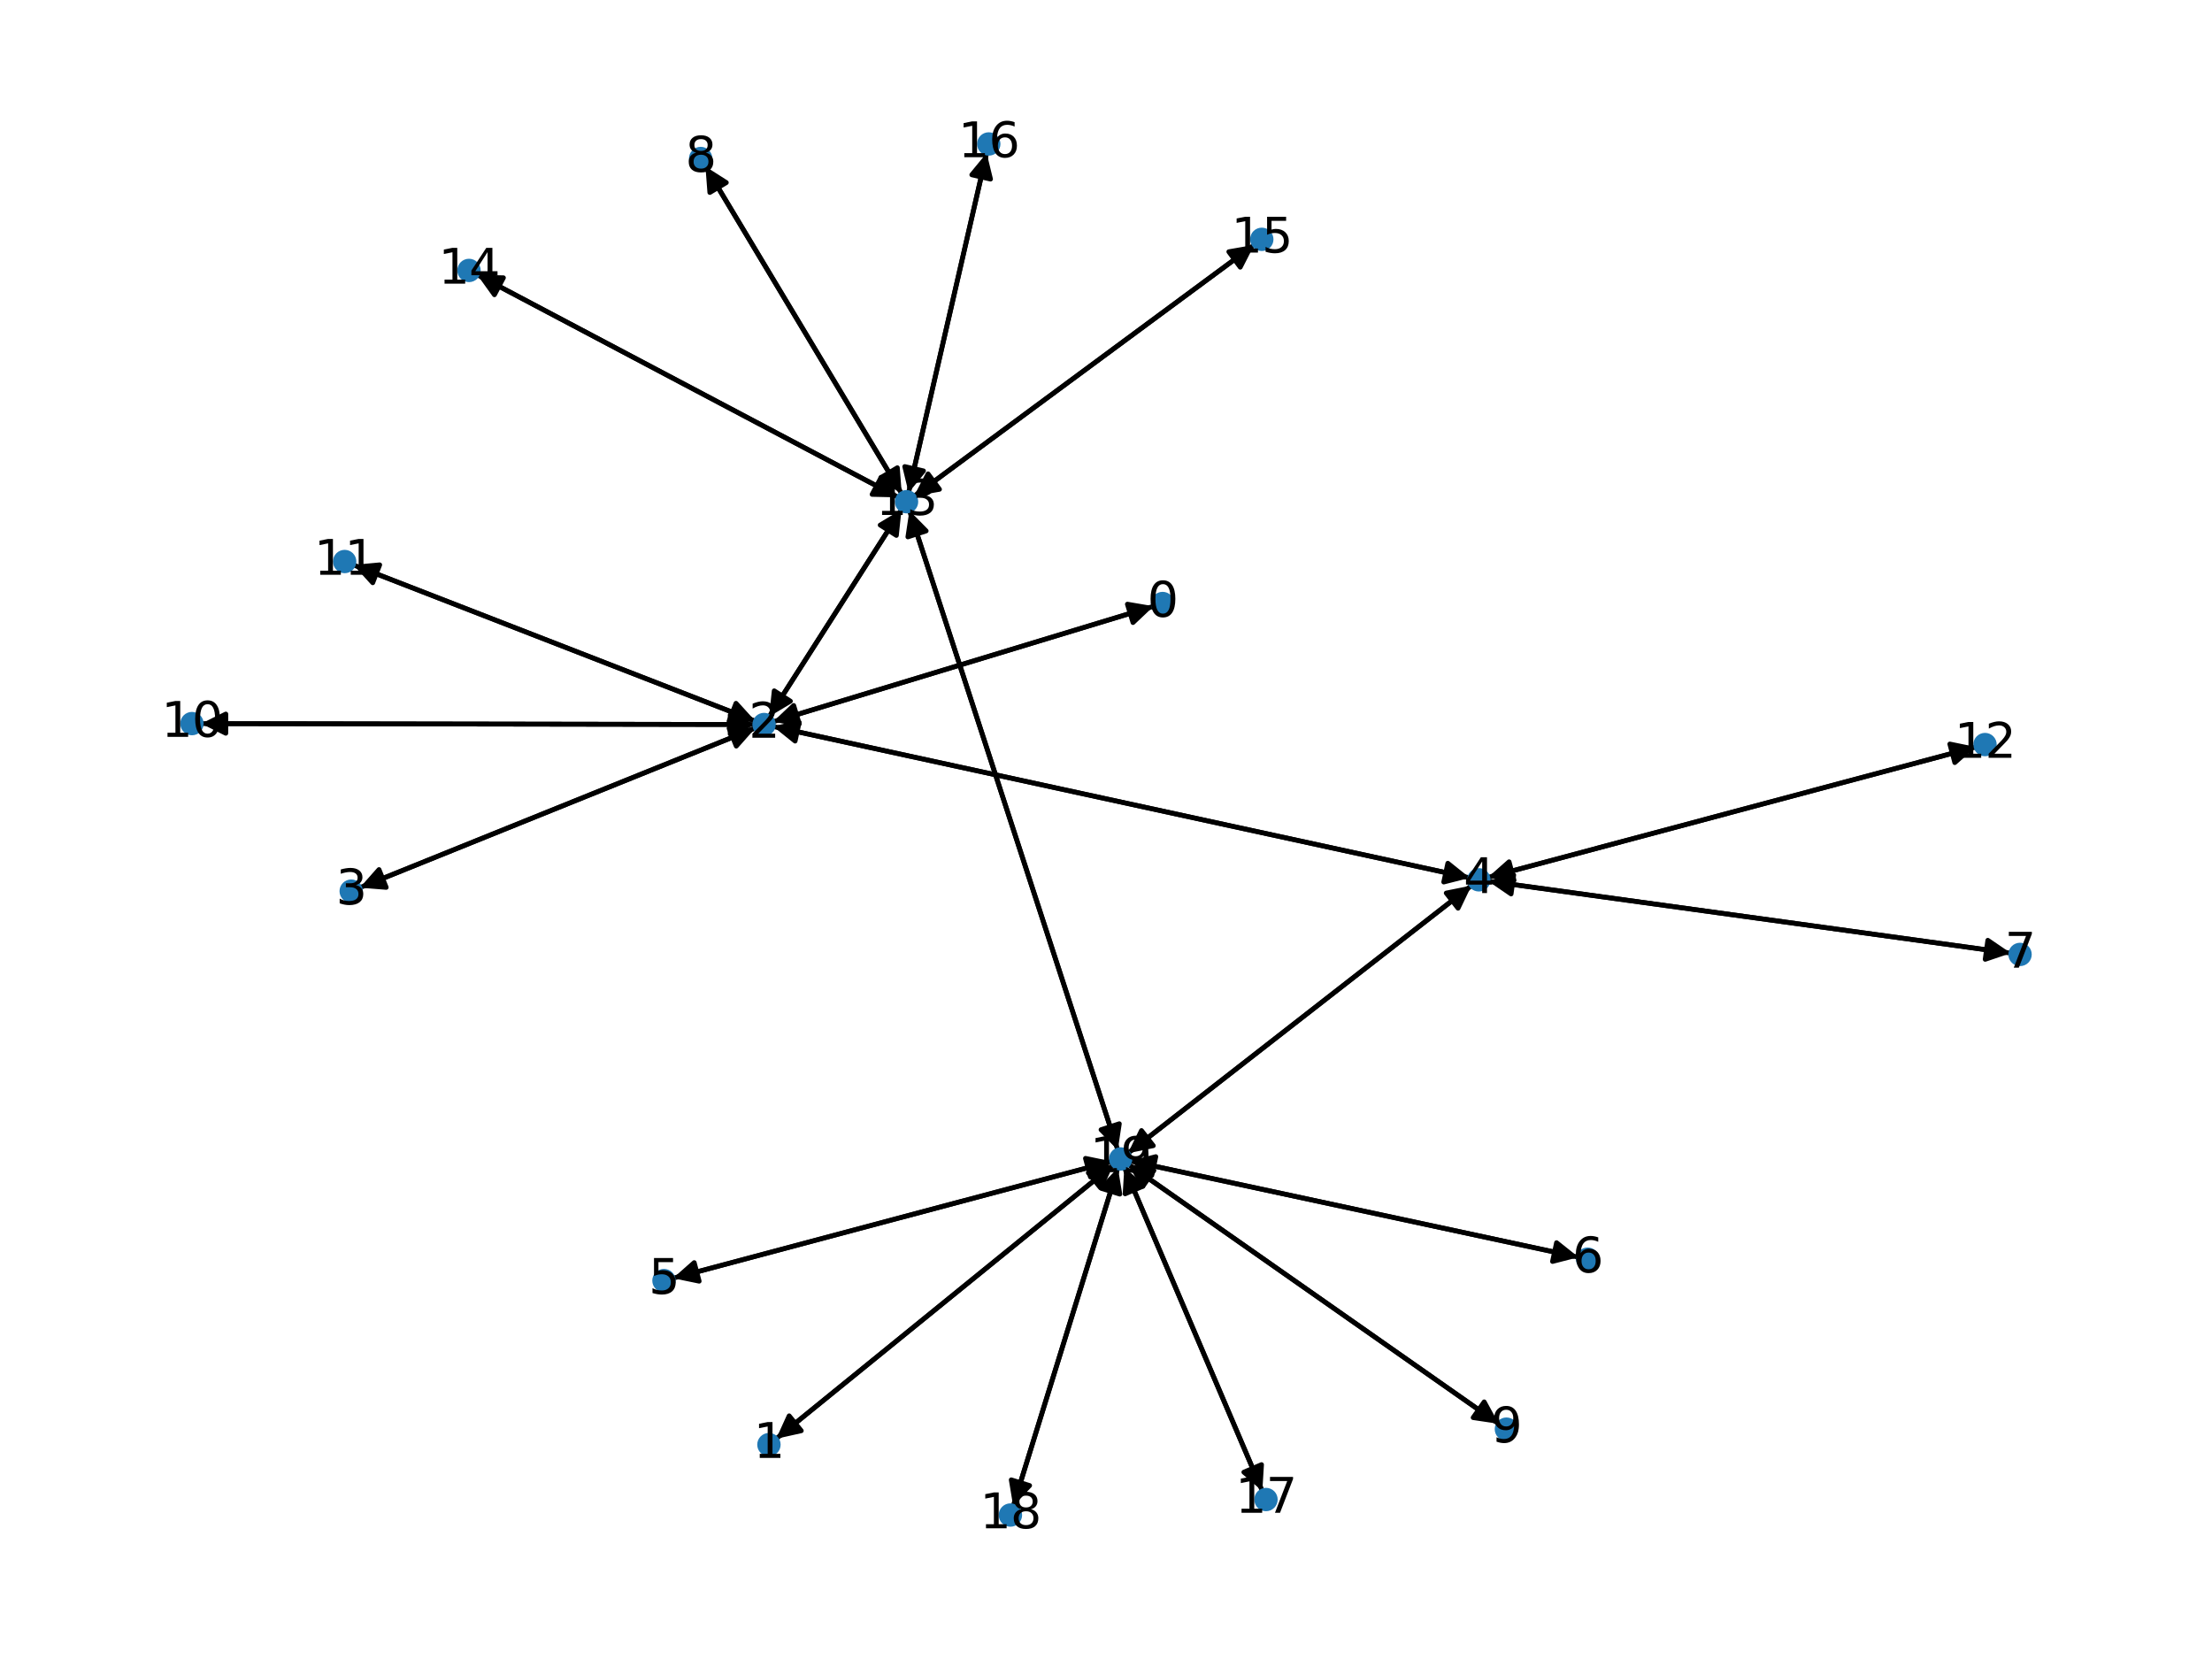<?xml version="1.0" encoding="utf-8" standalone="no"?>
<!DOCTYPE svg PUBLIC "-//W3C//DTD SVG 1.1//EN"
  "http://www.w3.org/Graphics/SVG/1.1/DTD/svg11.dtd">
<svg xmlns:xlink="http://www.w3.org/1999/xlink" width="460.8pt" height="345.6pt" viewBox="0 0 460.8 345.6" xmlns="http://www.w3.org/2000/svg" version="1.1">
 <defs>
  <style type="text/css">*{stroke-linejoin: round; stroke-linecap: butt}</style>
 </defs>
 <g id="figure_1">
  <g id="patch_1">
   <path d="M 0 345.6 
L 460.8 345.6 
L 460.8 0 
L 0 0 
z
" style="fill: #ffffff"/>
  </g>
  <g id="axes_1">
   <g id="patch_2">
    <path d="M 240.34 126.288 
Q 200.683 138.328 162.096 150.042 
" clip-path="url(#p9518f4fd5c)" style="fill: none; stroke: #000000; stroke-linecap: round"/>
    <path d="M 166.504 150.794 
L 162.096 150.042 
L 165.342 146.967 
L 166.504 150.794 
z
" clip-path="url(#p9518f4fd5c)" style="stroke: #000000; stroke-linecap: round"/>
   </g>
   <g id="patch_3">
    <path d="M 161.687 299.724 
Q 196.819 271.187 231.084 243.354 
" clip-path="url(#p9518f4fd5c)" style="fill: none; stroke: #000000; stroke-linecap: round"/>
    <path d="M 226.718 244.324 
L 231.084 243.354 
L 229.24 247.429 
L 226.718 244.324 
z
" clip-path="url(#p9518f4fd5c)" style="stroke: #000000; stroke-linecap: round"/>
   </g>
   <g id="patch_4">
    <path d="M 161.023 150.368 
Q 200.679 138.329 239.266 126.614 
" clip-path="url(#p9518f4fd5c)" style="fill: none; stroke: #000000; stroke-linecap: round"/>
    <path d="M 234.858 125.862 
L 239.266 126.614 
L 236.02 129.69 
L 234.858 125.862 
z
" clip-path="url(#p9518f4fd5c)" style="stroke: #000000; stroke-linecap: round"/>
   </g>
   <g id="patch_5">
    <path d="M 157.373 151.656 
Q 116.166 168.287 75.996 184.5 
" clip-path="url(#p9518f4fd5c)" style="fill: none; stroke: #000000; stroke-linecap: round"/>
    <path d="M 80.454 184.857 
L 75.996 184.5 
L 78.957 181.148 
L 80.454 184.857 
z
" clip-path="url(#p9518f4fd5c)" style="stroke: #000000; stroke-linecap: round"/>
   </g>
   <g id="patch_6">
    <path d="M 161.065 151.342 
Q 233.626 167.107 305.093 182.635 
" clip-path="url(#p9518f4fd5c)" style="fill: none; stroke: #000000; stroke-linecap: round"/>
    <path d="M 301.609 179.831 
L 305.093 182.635 
L 300.76 183.74 
L 301.609 179.831 
z
" clip-path="url(#p9518f4fd5c)" style="stroke: #000000; stroke-linecap: round"/>
   </g>
   <g id="patch_7">
    <path d="M 157.232 150.927 
Q 99.577 150.834 43.041 150.742 
" clip-path="url(#p9518f4fd5c)" style="fill: none; stroke: #000000; stroke-linecap: round"/>
    <path d="M 47.037 152.748 
L 43.041 150.742 
L 47.044 148.748 
L 47.037 152.748 
z
" clip-path="url(#p9518f4fd5c)" style="stroke: #000000; stroke-linecap: round"/>
   </g>
   <g id="patch_8">
    <path d="M 157.365 150.229 
Q 115.484 133.953 74.645 118.083 
" clip-path="url(#p9518f4fd5c)" style="fill: none; stroke: #000000; stroke-linecap: round"/>
    <path d="M 77.649 121.396 
L 74.645 118.083 
L 79.098 117.668 
L 77.649 121.396 
z
" clip-path="url(#p9518f4fd5c)" style="stroke: #000000; stroke-linecap: round"/>
   </g>
   <g id="patch_9">
    <path d="M 160.212 149.301 
Q 174.008 127.724 187.201 107.089 
" clip-path="url(#p9518f4fd5c)" style="fill: none; stroke: #000000; stroke-linecap: round"/>
    <path d="M 183.361 109.381 
L 187.201 107.089 
L 186.732 111.536 
L 183.361 109.381 
z
" clip-path="url(#p9518f4fd5c)" style="stroke: #000000; stroke-linecap: round"/>
   </g>
   <g id="patch_10">
    <path d="M 74.961 184.918 
Q 116.168 168.286 156.337 152.074 
" clip-path="url(#p9518f4fd5c)" style="fill: none; stroke: #000000; stroke-linecap: round"/>
    <path d="M 151.88 151.716 
L 156.337 152.074 
L 153.377 155.426 
L 151.88 151.716 
z
" clip-path="url(#p9518f4fd5c)" style="stroke: #000000; stroke-linecap: round"/>
   </g>
   <g id="patch_11">
    <path d="M 306.18 182.871 
Q 233.619 167.106 162.152 151.578 
" clip-path="url(#p9518f4fd5c)" style="fill: none; stroke: #000000; stroke-linecap: round"/>
    <path d="M 165.636 154.382 
L 162.152 151.578 
L 166.485 150.473 
L 165.636 154.382 
z
" clip-path="url(#p9518f4fd5c)" style="stroke: #000000; stroke-linecap: round"/>
   </g>
   <g id="patch_12">
    <path d="M 306.546 184.473 
Q 270.765 212.355 235.866 239.549 
" clip-path="url(#p9518f4fd5c)" style="fill: none; stroke: #000000; stroke-linecap: round"/>
    <path d="M 240.251 238.668 
L 235.866 239.549 
L 237.792 235.513 
L 240.251 238.668 
z
" clip-path="url(#p9518f4fd5c)" style="stroke: #000000; stroke-linecap: round"/>
   </g>
   <g id="patch_13">
    <path d="M 309.944 182.783 
Q 360.795 169.195 410.566 155.895 
" clip-path="url(#p9518f4fd5c)" style="fill: none; stroke: #000000; stroke-linecap: round"/>
    <path d="M 406.185 154.995 
L 410.566 155.895 
L 407.218 158.86 
L 406.185 154.995 
z
" clip-path="url(#p9518f4fd5c)" style="stroke: #000000; stroke-linecap: round"/>
   </g>
   <g id="patch_14">
    <path d="M 309.991 183.547 
Q 364.443 191.054 417.788 198.408 
" clip-path="url(#p9518f4fd5c)" style="fill: none; stroke: #000000; stroke-linecap: round"/>
    <path d="M 414.099 195.881 
L 417.788 198.408 
L 413.552 199.843 
L 414.099 195.881 
z
" clip-path="url(#p9518f4fd5c)" style="stroke: #000000; stroke-linecap: round"/>
   </g>
   <g id="patch_15">
    <path d="M 140.191 266.277 
Q 185.889 254.101 230.506 242.213 
" clip-path="url(#p9518f4fd5c)" style="fill: none; stroke: #000000; stroke-linecap: round"/>
    <path d="M 226.126 241.31 
L 230.506 242.213 
L 227.156 245.176 
L 226.126 241.31 
z
" clip-path="url(#p9518f4fd5c)" style="stroke: #000000; stroke-linecap: round"/>
   </g>
   <g id="patch_16">
    <path d="M 328.846 261.905 
Q 282.099 251.869 236.444 242.069 
" clip-path="url(#p9518f4fd5c)" style="fill: none; stroke: #000000; stroke-linecap: round"/>
    <path d="M 239.936 244.864 
L 236.444 242.069 
L 240.775 240.953 
L 239.936 244.864 
z
" clip-path="url(#p9518f4fd5c)" style="stroke: #000000; stroke-linecap: round"/>
   </g>
   <g id="patch_17">
    <path d="M 418.897 198.561 
Q 364.444 191.054 311.1 183.7 
" clip-path="url(#p9518f4fd5c)" style="fill: none; stroke: #000000; stroke-linecap: round"/>
    <path d="M 314.789 186.227 
L 311.1 183.7 
L 315.335 182.265 
L 314.789 186.227 
z
" clip-path="url(#p9518f4fd5c)" style="stroke: #000000; stroke-linecap: round"/>
   </g>
   <g id="patch_18">
    <path d="M 146.956 34.681 
Q 167.404 68.769 187.277 101.898 
" clip-path="url(#p9518f4fd5c)" style="fill: none; stroke: #000000; stroke-linecap: round"/>
    <path d="M 186.935 97.439 
L 187.277 101.898 
L 183.504 99.497 
L 186.935 97.439 
z
" clip-path="url(#p9518f4fd5c)" style="stroke: #000000; stroke-linecap: round"/>
   </g>
   <g id="patch_19">
    <path d="M 312.225 296.608 
Q 273.633 269.572 235.956 243.178 
" clip-path="url(#p9518f4fd5c)" style="fill: none; stroke: #000000; stroke-linecap: round"/>
    <path d="M 238.085 247.111 
L 235.956 243.178 
L 240.38 243.835 
L 238.085 247.111 
z
" clip-path="url(#p9518f4fd5c)" style="stroke: #000000; stroke-linecap: round"/>
   </g>
   <g id="patch_20">
    <path d="M 41.925 150.74 
Q 99.58 150.834 156.117 150.925 
" clip-path="url(#p9518f4fd5c)" style="fill: none; stroke: #000000; stroke-linecap: round"/>
    <path d="M 152.12 148.919 
L 156.117 150.925 
L 152.113 152.919 
L 152.12 148.919 
z
" clip-path="url(#p9518f4fd5c)" style="stroke: #000000; stroke-linecap: round"/>
   </g>
   <g id="patch_21">
    <path d="M 73.604 117.678 
Q 115.485 133.954 156.324 149.824 
" clip-path="url(#p9518f4fd5c)" style="fill: none; stroke: #000000; stroke-linecap: round"/>
    <path d="M 153.32 146.511 
L 156.324 149.824 
L 151.871 150.239 
L 153.32 146.511 
z
" clip-path="url(#p9518f4fd5c)" style="stroke: #000000; stroke-linecap: round"/>
   </g>
   <g id="patch_22">
    <path d="M 411.644 155.607 
Q 360.793 169.195 311.023 182.495 
" clip-path="url(#p9518f4fd5c)" style="fill: none; stroke: #000000; stroke-linecap: round"/>
    <path d="M 315.403 183.394 
L 311.023 182.495 
L 314.371 179.53 
L 315.403 183.394 
z
" clip-path="url(#p9518f4fd5c)" style="stroke: #000000; stroke-linecap: round"/>
   </g>
   <g id="patch_23">
    <path d="M 187.805 106.144 
Q 174.01 127.721 160.816 148.356 
" clip-path="url(#p9518f4fd5c)" style="fill: none; stroke: #000000; stroke-linecap: round"/>
    <path d="M 164.656 146.064 
L 160.816 148.356 
L 161.286 143.909 
L 164.656 146.064 
z
" clip-path="url(#p9518f4fd5c)" style="stroke: #000000; stroke-linecap: round"/>
   </g>
   <g id="patch_24">
    <path d="M 187.851 102.854 
Q 167.403 68.767 147.53 35.637 
" clip-path="url(#p9518f4fd5c)" style="fill: none; stroke: #000000; stroke-linecap: round"/>
    <path d="M 147.872 40.096 
L 147.53 35.637 
L 151.302 38.039 
L 147.872 40.096 
z
" clip-path="url(#p9518f4fd5c)" style="stroke: #000000; stroke-linecap: round"/>
   </g>
   <g id="patch_25">
    <path d="M 187.136 103.611 
Q 143.273 80.426 100.399 57.765 
" clip-path="url(#p9518f4fd5c)" style="fill: none; stroke: #000000; stroke-linecap: round"/>
    <path d="M 103.001 61.402 
L 100.399 57.765 
L 104.87 57.866 
L 103.001 61.402 
z
" clip-path="url(#p9518f4fd5c)" style="stroke: #000000; stroke-linecap: round"/>
   </g>
   <g id="patch_26">
    <path d="M 190.403 103.366 
Q 225.848 77.188 260.394 51.675 
" clip-path="url(#p9518f4fd5c)" style="fill: none; stroke: #000000; stroke-linecap: round"/>
    <path d="M 255.988 52.442 
L 260.394 51.675 
L 258.364 55.66 
L 255.988 52.442 
z
" clip-path="url(#p9518f4fd5c)" style="stroke: #000000; stroke-linecap: round"/>
   </g>
   <g id="patch_27">
    <path d="M 189.281 102.627 
Q 197.411 67.251 205.291 32.964 
" clip-path="url(#p9518f4fd5c)" style="fill: none; stroke: #000000; stroke-linecap: round"/>
    <path d="M 202.446 36.414 
L 205.291 32.964 
L 206.344 37.31 
L 202.446 36.414 
z
" clip-path="url(#p9518f4fd5c)" style="stroke: #000000; stroke-linecap: round"/>
   </g>
   <g id="patch_28">
    <path d="M 189.447 106.357 
Q 211.152 172.971 232.51 238.522 
" clip-path="url(#p9518f4fd5c)" style="fill: none; stroke: #000000; stroke-linecap: round"/>
    <path d="M 233.172 234.099 
L 232.51 238.522 
L 229.369 235.338 
L 233.172 234.099 
z
" clip-path="url(#p9518f4fd5c)" style="stroke: #000000; stroke-linecap: round"/>
   </g>
   <g id="patch_29">
    <path d="M 99.41 57.242 
Q 143.273 80.426 186.147 103.088 
" clip-path="url(#p9518f4fd5c)" style="fill: none; stroke: #000000; stroke-linecap: round"/>
    <path d="M 183.545 99.45 
L 186.147 103.088 
L 181.676 102.987 
L 183.545 99.45 
z
" clip-path="url(#p9518f4fd5c)" style="stroke: #000000; stroke-linecap: round"/>
   </g>
   <g id="patch_30">
    <path d="M 261.296 51.009 
Q 225.851 77.186 191.305 102.699 
" clip-path="url(#p9518f4fd5c)" style="fill: none; stroke: #000000; stroke-linecap: round"/>
    <path d="M 195.711 101.932 
L 191.305 102.699 
L 193.334 98.714 
L 195.711 101.932 
z
" clip-path="url(#p9518f4fd5c)" style="stroke: #000000; stroke-linecap: round"/>
   </g>
   <g id="patch_31">
    <path d="M 205.541 31.878 
Q 197.41 67.254 189.53 101.541 
" clip-path="url(#p9518f4fd5c)" style="fill: none; stroke: #000000; stroke-linecap: round"/>
    <path d="M 192.375 98.091 
L 189.53 101.541 
L 188.477 97.195 
L 192.375 98.091 
z
" clip-path="url(#p9518f4fd5c)" style="stroke: #000000; stroke-linecap: round"/>
   </g>
   <g id="patch_32">
    <path d="M 262.966 310.599 
Q 248.59 276.902 234.653 244.233 
" clip-path="url(#p9518f4fd5c)" style="fill: none; stroke: #000000; stroke-linecap: round"/>
    <path d="M 234.383 248.697 
L 234.653 244.233 
L 238.062 247.127 
L 234.383 248.697 
z
" clip-path="url(#p9518f4fd5c)" style="stroke: #000000; stroke-linecap: round"/>
   </g>
   <g id="patch_33">
    <path d="M 211.062 313.758 
Q 221.973 278.517 232.553 244.345 
" clip-path="url(#p9518f4fd5c)" style="fill: none; stroke: #000000; stroke-linecap: round"/>
    <path d="M 229.459 247.574 
L 232.553 244.345 
L 233.28 248.757 
L 229.459 247.574 
z
" clip-path="url(#p9518f4fd5c)" style="stroke: #000000; stroke-linecap: round"/>
   </g>
   <g id="patch_34">
    <path d="M 231.951 242.65 
Q 196.819 271.187 162.555 299.019 
" clip-path="url(#p9518f4fd5c)" style="fill: none; stroke: #000000; stroke-linecap: round"/>
    <path d="M 166.92 298.05 
L 162.555 299.019 
L 164.398 294.945 
L 166.92 298.05 
z
" clip-path="url(#p9518f4fd5c)" style="stroke: #000000; stroke-linecap: round"/>
   </g>
   <g id="patch_35">
    <path d="M 234.984 240.236 
Q 270.765 212.355 305.665 185.16 
" clip-path="url(#p9518f4fd5c)" style="fill: none; stroke: #000000; stroke-linecap: round"/>
    <path d="M 301.28 186.041 
L 305.665 185.16 
L 303.739 189.197 
L 301.28 186.041 
z
" clip-path="url(#p9518f4fd5c)" style="stroke: #000000; stroke-linecap: round"/>
   </g>
   <g id="patch_36">
    <path d="M 231.584 241.926 
Q 185.886 254.102 141.269 265.99 
" clip-path="url(#p9518f4fd5c)" style="fill: none; stroke: #000000; stroke-linecap: round"/>
    <path d="M 145.649 266.893 
L 141.269 265.99 
L 144.619 263.028 
L 145.649 266.893 
z
" clip-path="url(#p9518f4fd5c)" style="stroke: #000000; stroke-linecap: round"/>
   </g>
   <g id="patch_37">
    <path d="M 235.347 241.833 
Q 282.095 251.869 327.749 261.669 
" clip-path="url(#p9518f4fd5c)" style="fill: none; stroke: #000000; stroke-linecap: round"/>
    <path d="M 324.258 258.874 
L 327.749 261.669 
L 323.419 262.785 
L 324.258 258.874 
z
" clip-path="url(#p9518f4fd5c)" style="stroke: #000000; stroke-linecap: round"/>
   </g>
   <g id="patch_38">
    <path d="M 235.043 242.539 
Q 273.635 269.574 311.312 295.968 
" clip-path="url(#p9518f4fd5c)" style="fill: none; stroke: #000000; stroke-linecap: round"/>
    <path d="M 309.183 292.035 
L 311.312 295.968 
L 306.888 295.311 
L 309.183 292.035 
z
" clip-path="url(#p9518f4fd5c)" style="stroke: #000000; stroke-linecap: round"/>
   </g>
   <g id="patch_39">
    <path d="M 232.856 239.585 
Q 211.152 172.971 189.794 107.42 
" clip-path="url(#p9518f4fd5c)" style="fill: none; stroke: #000000; stroke-linecap: round"/>
    <path d="M 189.131 111.843 
L 189.794 107.42 
L 192.934 110.604 
L 189.131 111.843 
z
" clip-path="url(#p9518f4fd5c)" style="stroke: #000000; stroke-linecap: round"/>
   </g>
   <g id="patch_40">
    <path d="M 234.216 243.207 
Q 248.591 276.904 262.529 309.573 
" clip-path="url(#p9518f4fd5c)" style="fill: none; stroke: #000000; stroke-linecap: round"/>
    <path d="M 262.799 305.109 
L 262.529 309.573 
L 259.119 306.678 
L 262.799 305.109 
z
" clip-path="url(#p9518f4fd5c)" style="stroke: #000000; stroke-linecap: round"/>
   </g>
   <g id="patch_41">
    <path d="M 232.883 243.279 
Q 221.972 278.52 211.392 312.692 
" clip-path="url(#p9518f4fd5c)" style="fill: none; stroke: #000000; stroke-linecap: round"/>
    <path d="M 214.485 309.463 
L 211.392 312.692 
L 210.664 308.28 
L 214.485 309.463 
z
" clip-path="url(#p9518f4fd5c)" style="stroke: #000000; stroke-linecap: round"/>
   </g>
   <g id="PathCollection_1">
    <defs>
     <path id="mf1db353010" d="M 0 1.936 
C 0.514 1.936 1.006 1.732 1.369 1.369 
C 1.732 1.006 1.936 0.514 1.936 0 
C 1.936 -0.514 1.732 -1.006 1.369 -1.369 
C 1.006 -1.732 0.514 -1.936 0 -1.936 
C -0.514 -1.936 -1.006 -1.732 -1.369 -1.369 
C -1.732 -1.006 -1.936 -0.514 -1.936 0 
C -1.936 0.514 -1.732 1.006 -1.369 1.369 
C -1.006 1.732 -0.514 1.936 0 1.936 
z
" style="stroke: #1f78b4"/>
    </defs>
    <g clip-path="url(#p9518f4fd5c)">
     <use xlink:href="#mf1db353010" x="242.192" y="125.726" style="fill: #1f78b4; stroke: #1f78b4"/>
     <use xlink:href="#mf1db353010" x="160.182" y="300.946" style="fill: #1f78b4; stroke: #1f78b4"/>
     <use xlink:href="#mf1db353010" x="159.17" y="150.93" style="fill: #1f78b4; stroke: #1f78b4"/>
     <use xlink:href="#mf1db353010" x="73.163" y="185.643" style="fill: #1f78b4; stroke: #1f78b4"/>
     <use xlink:href="#mf1db353010" x="308.074" y="183.283" style="fill: #1f78b4; stroke: #1f78b4"/>
     <use xlink:href="#mf1db353010" x="138.319" y="266.776" style="fill: #1f78b4; stroke: #1f78b4"/>
     <use xlink:href="#mf1db353010" x="330.738" y="262.311" style="fill: #1f78b4; stroke: #1f78b4"/>
     <use xlink:href="#mf1db353010" x="420.813" y="198.825" style="fill: #1f78b4; stroke: #1f78b4"/>
     <use xlink:href="#mf1db353010" x="145.96" y="33.021" style="fill: #1f78b4; stroke: #1f78b4"/>
     <use xlink:href="#mf1db353010" x="313.812" y="297.719" style="fill: #1f78b4; stroke: #1f78b4"/>
     <use xlink:href="#mf1db353010" x="39.987" y="150.737" style="fill: #1f78b4; stroke: #1f78b4"/>
     <use xlink:href="#mf1db353010" x="71.798" y="116.977" style="fill: #1f78b4; stroke: #1f78b4"/>
     <use xlink:href="#mf1db353010" x="413.514" y="155.107" style="fill: #1f78b4; stroke: #1f78b4"/>
     <use xlink:href="#mf1db353010" x="188.847" y="104.515" style="fill: #1f78b4; stroke: #1f78b4"/>
     <use xlink:href="#mf1db353010" x="97.699" y="56.338" style="fill: #1f78b4; stroke: #1f78b4"/>
     <use xlink:href="#mf1db353010" x="262.852" y="49.859" style="fill: #1f78b4; stroke: #1f78b4"/>
     <use xlink:href="#mf1db353010" x="205.975" y="29.99" style="fill: #1f78b4; stroke: #1f78b4"/>
     <use xlink:href="#mf1db353010" x="263.726" y="312.379" style="fill: #1f78b4; stroke: #1f78b4"/>
     <use xlink:href="#mf1db353010" x="210.488" y="315.61" style="fill: #1f78b4; stroke: #1f78b4"/>
     <use xlink:href="#mf1db353010" x="233.456" y="241.427" style="fill: #1f78b4; stroke: #1f78b4"/>
    </g>
   </g>
   <g id="text_1">
    <g clip-path="url(#p9518f4fd5c)">
     <!-- 0 -->
     <g transform="translate(239.01 128.485) scale(0.1 -0.1)">
      <defs>
       <path id="DejaVuSans-30" d="M 2034 4250 
Q 1547 4250 1301 3770 
Q 1056 3291 1056 2328 
Q 1056 1369 1301 889 
Q 1547 409 2034 409 
Q 2525 409 2770 889 
Q 3016 1369 3016 2328 
Q 3016 3291 2770 3770 
Q 2525 4250 2034 4250 
z
M 2034 4750 
Q 2819 4750 3233 4129 
Q 3647 3509 3647 2328 
Q 3647 1150 3233 529 
Q 2819 -91 2034 -91 
Q 1250 -91 836 529 
Q 422 1150 422 2328 
Q 422 3509 836 4129 
Q 1250 4750 2034 4750 
z
" transform="scale(0.016)"/>
      </defs>
      <use xlink:href="#DejaVuSans-30"/>
     </g>
    </g>
   </g>
   <g id="text_2">
    <g clip-path="url(#p9518f4fd5c)">
     <!-- 1 -->
     <g transform="translate(157.001 303.706) scale(0.1 -0.1)">
      <defs>
       <path id="DejaVuSans-31" d="M 794 531 
L 1825 531 
L 1825 4091 
L 703 3866 
L 703 4441 
L 1819 4666 
L 2450 4666 
L 2450 531 
L 3481 531 
L 3481 0 
L 794 0 
L 794 531 
z
" transform="scale(0.016)"/>
      </defs>
      <use xlink:href="#DejaVuSans-31"/>
     </g>
    </g>
   </g>
   <g id="text_3">
    <g clip-path="url(#p9518f4fd5c)">
     <!-- 2 -->
     <g transform="translate(155.989 153.69) scale(0.1 -0.1)">
      <defs>
       <path id="DejaVuSans-32" d="M 1228 531 
L 3431 531 
L 3431 0 
L 469 0 
L 469 531 
Q 828 903 1448 1529 
Q 2069 2156 2228 2338 
Q 2531 2678 2651 2914 
Q 2772 3150 2772 3378 
Q 2772 3750 2511 3984 
Q 2250 4219 1831 4219 
Q 1534 4219 1204 4116 
Q 875 4013 500 3803 
L 500 4441 
Q 881 4594 1212 4672 
Q 1544 4750 1819 4750 
Q 2544 4750 2975 4387 
Q 3406 4025 3406 3419 
Q 3406 3131 3298 2873 
Q 3191 2616 2906 2266 
Q 2828 2175 2409 1742 
Q 1991 1309 1228 531 
z
" transform="scale(0.016)"/>
      </defs>
      <use xlink:href="#DejaVuSans-32"/>
     </g>
    </g>
   </g>
   <g id="text_4">
    <g clip-path="url(#p9518f4fd5c)">
     <!-- 3 -->
     <g transform="translate(69.982 188.403) scale(0.1 -0.1)">
      <defs>
       <path id="DejaVuSans-33" d="M 2597 2516 
Q 3050 2419 3304 2112 
Q 3559 1806 3559 1356 
Q 3559 666 3084 287 
Q 2609 -91 1734 -91 
Q 1441 -91 1130 -33 
Q 819 25 488 141 
L 488 750 
Q 750 597 1062 519 
Q 1375 441 1716 441 
Q 2309 441 2620 675 
Q 2931 909 2931 1356 
Q 2931 1769 2642 2001 
Q 2353 2234 1838 2234 
L 1294 2234 
L 1294 2753 
L 1863 2753 
Q 2328 2753 2575 2939 
Q 2822 3125 2822 3475 
Q 2822 3834 2567 4026 
Q 2313 4219 1838 4219 
Q 1578 4219 1281 4162 
Q 984 4106 628 3988 
L 628 4550 
Q 988 4650 1302 4700 
Q 1616 4750 1894 4750 
Q 2613 4750 3031 4423 
Q 3450 4097 3450 3541 
Q 3450 3153 3228 2886 
Q 3006 2619 2597 2516 
z
" transform="scale(0.016)"/>
      </defs>
      <use xlink:href="#DejaVuSans-33"/>
     </g>
    </g>
   </g>
   <g id="text_5">
    <g clip-path="url(#p9518f4fd5c)">
     <!-- 4 -->
     <g transform="translate(304.893 186.042) scale(0.1 -0.1)">
      <defs>
       <path id="DejaVuSans-34" d="M 2419 4116 
L 825 1625 
L 2419 1625 
L 2419 4116 
z
M 2253 4666 
L 3047 4666 
L 3047 1625 
L 3713 1625 
L 3713 1100 
L 3047 1100 
L 3047 0 
L 2419 0 
L 2419 1100 
L 313 1100 
L 313 1709 
L 2253 4666 
z
" transform="scale(0.016)"/>
      </defs>
      <use xlink:href="#DejaVuSans-34"/>
     </g>
    </g>
   </g>
   <g id="text_6">
    <g clip-path="url(#p9518f4fd5c)">
     <!-- 5 -->
     <g transform="translate(135.137 269.535) scale(0.1 -0.1)">
      <defs>
       <path id="DejaVuSans-35" d="M 691 4666 
L 3169 4666 
L 3169 4134 
L 1269 4134 
L 1269 2991 
Q 1406 3038 1543 3061 
Q 1681 3084 1819 3084 
Q 2600 3084 3056 2656 
Q 3513 2228 3513 1497 
Q 3513 744 3044 326 
Q 2575 -91 1722 -91 
Q 1428 -91 1123 -41 
Q 819 9 494 109 
L 494 744 
Q 775 591 1075 516 
Q 1375 441 1709 441 
Q 2250 441 2565 725 
Q 2881 1009 2881 1497 
Q 2881 1984 2565 2268 
Q 2250 2553 1709 2553 
Q 1456 2553 1204 2497 
Q 953 2441 691 2322 
L 691 4666 
z
" transform="scale(0.016)"/>
      </defs>
      <use xlink:href="#DejaVuSans-35"/>
     </g>
    </g>
   </g>
   <g id="text_7">
    <g clip-path="url(#p9518f4fd5c)">
     <!-- 6 -->
     <g transform="translate(327.556 265.07) scale(0.1 -0.1)">
      <defs>
       <path id="DejaVuSans-36" d="M 2113 2584 
Q 1688 2584 1439 2293 
Q 1191 2003 1191 1497 
Q 1191 994 1439 701 
Q 1688 409 2113 409 
Q 2538 409 2786 701 
Q 3034 994 3034 1497 
Q 3034 2003 2786 2293 
Q 2538 2584 2113 2584 
z
M 3366 4563 
L 3366 3988 
Q 3128 4100 2886 4159 
Q 2644 4219 2406 4219 
Q 1781 4219 1451 3797 
Q 1122 3375 1075 2522 
Q 1259 2794 1537 2939 
Q 1816 3084 2150 3084 
Q 2853 3084 3261 2657 
Q 3669 2231 3669 1497 
Q 3669 778 3244 343 
Q 2819 -91 2113 -91 
Q 1303 -91 875 529 
Q 447 1150 447 2328 
Q 447 3434 972 4092 
Q 1497 4750 2381 4750 
Q 2619 4750 2861 4703 
Q 3103 4656 3366 4563 
z
" transform="scale(0.016)"/>
      </defs>
      <use xlink:href="#DejaVuSans-36"/>
     </g>
    </g>
   </g>
   <g id="text_8">
    <g clip-path="url(#p9518f4fd5c)">
     <!-- 7 -->
     <g transform="translate(417.632 201.585) scale(0.1 -0.1)">
      <defs>
       <path id="DejaVuSans-37" d="M 525 4666 
L 3525 4666 
L 3525 4397 
L 1831 0 
L 1172 0 
L 2766 4134 
L 525 4134 
L 525 4666 
z
" transform="scale(0.016)"/>
      </defs>
      <use xlink:href="#DejaVuSans-37"/>
     </g>
    </g>
   </g>
   <g id="text_9">
    <g clip-path="url(#p9518f4fd5c)">
     <!-- 8 -->
     <g transform="translate(142.779 35.78) scale(0.1 -0.1)">
      <defs>
       <path id="DejaVuSans-38" d="M 2034 2216 
Q 1584 2216 1326 1975 
Q 1069 1734 1069 1313 
Q 1069 891 1326 650 
Q 1584 409 2034 409 
Q 2484 409 2743 651 
Q 3003 894 3003 1313 
Q 3003 1734 2745 1975 
Q 2488 2216 2034 2216 
z
M 1403 2484 
Q 997 2584 770 2862 
Q 544 3141 544 3541 
Q 544 4100 942 4425 
Q 1341 4750 2034 4750 
Q 2731 4750 3128 4425 
Q 3525 4100 3525 3541 
Q 3525 3141 3298 2862 
Q 3072 2584 2669 2484 
Q 3125 2378 3379 2068 
Q 3634 1759 3634 1313 
Q 3634 634 3220 271 
Q 2806 -91 2034 -91 
Q 1263 -91 848 271 
Q 434 634 434 1313 
Q 434 1759 690 2068 
Q 947 2378 1403 2484 
z
M 1172 3481 
Q 1172 3119 1398 2916 
Q 1625 2713 2034 2713 
Q 2441 2713 2670 2916 
Q 2900 3119 2900 3481 
Q 2900 3844 2670 4047 
Q 2441 4250 2034 4250 
Q 1625 4250 1398 4047 
Q 1172 3844 1172 3481 
z
" transform="scale(0.016)"/>
      </defs>
      <use xlink:href="#DejaVuSans-38"/>
     </g>
    </g>
   </g>
   <g id="text_10">
    <g clip-path="url(#p9518f4fd5c)">
     <!-- 9 -->
     <g transform="translate(310.63 300.478) scale(0.1 -0.1)">
      <defs>
       <path id="DejaVuSans-39" d="M 703 97 
L 703 672 
Q 941 559 1184 500 
Q 1428 441 1663 441 
Q 2288 441 2617 861 
Q 2947 1281 2994 2138 
Q 2813 1869 2534 1725 
Q 2256 1581 1919 1581 
Q 1219 1581 811 2004 
Q 403 2428 403 3163 
Q 403 3881 828 4315 
Q 1253 4750 1959 4750 
Q 2769 4750 3195 4129 
Q 3622 3509 3622 2328 
Q 3622 1225 3098 567 
Q 2575 -91 1691 -91 
Q 1453 -91 1209 -44 
Q 966 3 703 97 
z
M 1959 2075 
Q 2384 2075 2632 2365 
Q 2881 2656 2881 3163 
Q 2881 3666 2632 3958 
Q 2384 4250 1959 4250 
Q 1534 4250 1286 3958 
Q 1038 3666 1038 3163 
Q 1038 2656 1286 2365 
Q 1534 2075 1959 2075 
z
" transform="scale(0.016)"/>
      </defs>
      <use xlink:href="#DejaVuSans-39"/>
     </g>
    </g>
   </g>
   <g id="text_11">
    <g clip-path="url(#p9518f4fd5c)">
     <!-- 10 -->
     <g transform="translate(33.624 153.496) scale(0.1 -0.1)">
      <use xlink:href="#DejaVuSans-31"/>
      <use xlink:href="#DejaVuSans-30" x="63.623"/>
     </g>
    </g>
   </g>
   <g id="text_12">
    <g clip-path="url(#p9518f4fd5c)">
     <!-- 11 -->
     <g transform="translate(65.436 119.736) scale(0.1 -0.1)">
      <use xlink:href="#DejaVuSans-31"/>
      <use xlink:href="#DejaVuSans-31" x="63.623"/>
     </g>
    </g>
   </g>
   <g id="text_13">
    <g clip-path="url(#p9518f4fd5c)">
     <!-- 12 -->
     <g transform="translate(407.151 157.867) scale(0.1 -0.1)">
      <use xlink:href="#DejaVuSans-31"/>
      <use xlink:href="#DejaVuSans-32" x="63.623"/>
     </g>
    </g>
   </g>
   <g id="text_14">
    <g clip-path="url(#p9518f4fd5c)">
     <!-- 13 -->
     <g transform="translate(182.484 107.274) scale(0.1 -0.1)">
      <use xlink:href="#DejaVuSans-31"/>
      <use xlink:href="#DejaVuSans-33" x="63.623"/>
     </g>
    </g>
   </g>
   <g id="text_15">
    <g clip-path="url(#p9518f4fd5c)">
     <!-- 14 -->
     <g transform="translate(91.337 59.097) scale(0.1 -0.1)">
      <use xlink:href="#DejaVuSans-31"/>
      <use xlink:href="#DejaVuSans-34" x="63.623"/>
     </g>
    </g>
   </g>
   <g id="text_16">
    <g clip-path="url(#p9518f4fd5c)">
     <!-- 15 -->
     <g transform="translate(256.489 52.619) scale(0.1 -0.1)">
      <use xlink:href="#DejaVuSans-31"/>
      <use xlink:href="#DejaVuSans-35" x="63.623"/>
     </g>
    </g>
   </g>
   <g id="text_17">
    <g clip-path="url(#p9518f4fd5c)">
     <!-- 16 -->
     <g transform="translate(199.612 32.749) scale(0.1 -0.1)">
      <use xlink:href="#DejaVuSans-31"/>
      <use xlink:href="#DejaVuSans-36" x="63.623"/>
     </g>
    </g>
   </g>
   <g id="text_18">
    <g clip-path="url(#p9518f4fd5c)">
     <!-- 17 -->
     <g transform="translate(257.363 315.138) scale(0.1 -0.1)">
      <use xlink:href="#DejaVuSans-31"/>
      <use xlink:href="#DejaVuSans-37" x="63.623"/>
     </g>
    </g>
   </g>
   <g id="text_19">
    <g clip-path="url(#p9518f4fd5c)">
     <!-- 18 -->
     <g transform="translate(204.126 318.369) scale(0.1 -0.1)">
      <use xlink:href="#DejaVuSans-31"/>
      <use xlink:href="#DejaVuSans-38" x="63.623"/>
     </g>
    </g>
   </g>
   <g id="text_20">
    <g clip-path="url(#p9518f4fd5c)">
     <!-- 19 -->
     <g transform="translate(227.094 244.186) scale(0.1 -0.1)">
      <use xlink:href="#DejaVuSans-31"/>
      <use xlink:href="#DejaVuSans-39" x="63.623"/>
     </g>
    </g>
   </g>
  </g>
 </g>
 <defs>
  <clipPath id="p9518f4fd5c">
   <rect x="0" y="0" width="460.8" height="345.6"/>
  </clipPath>
 </defs>
</svg>
